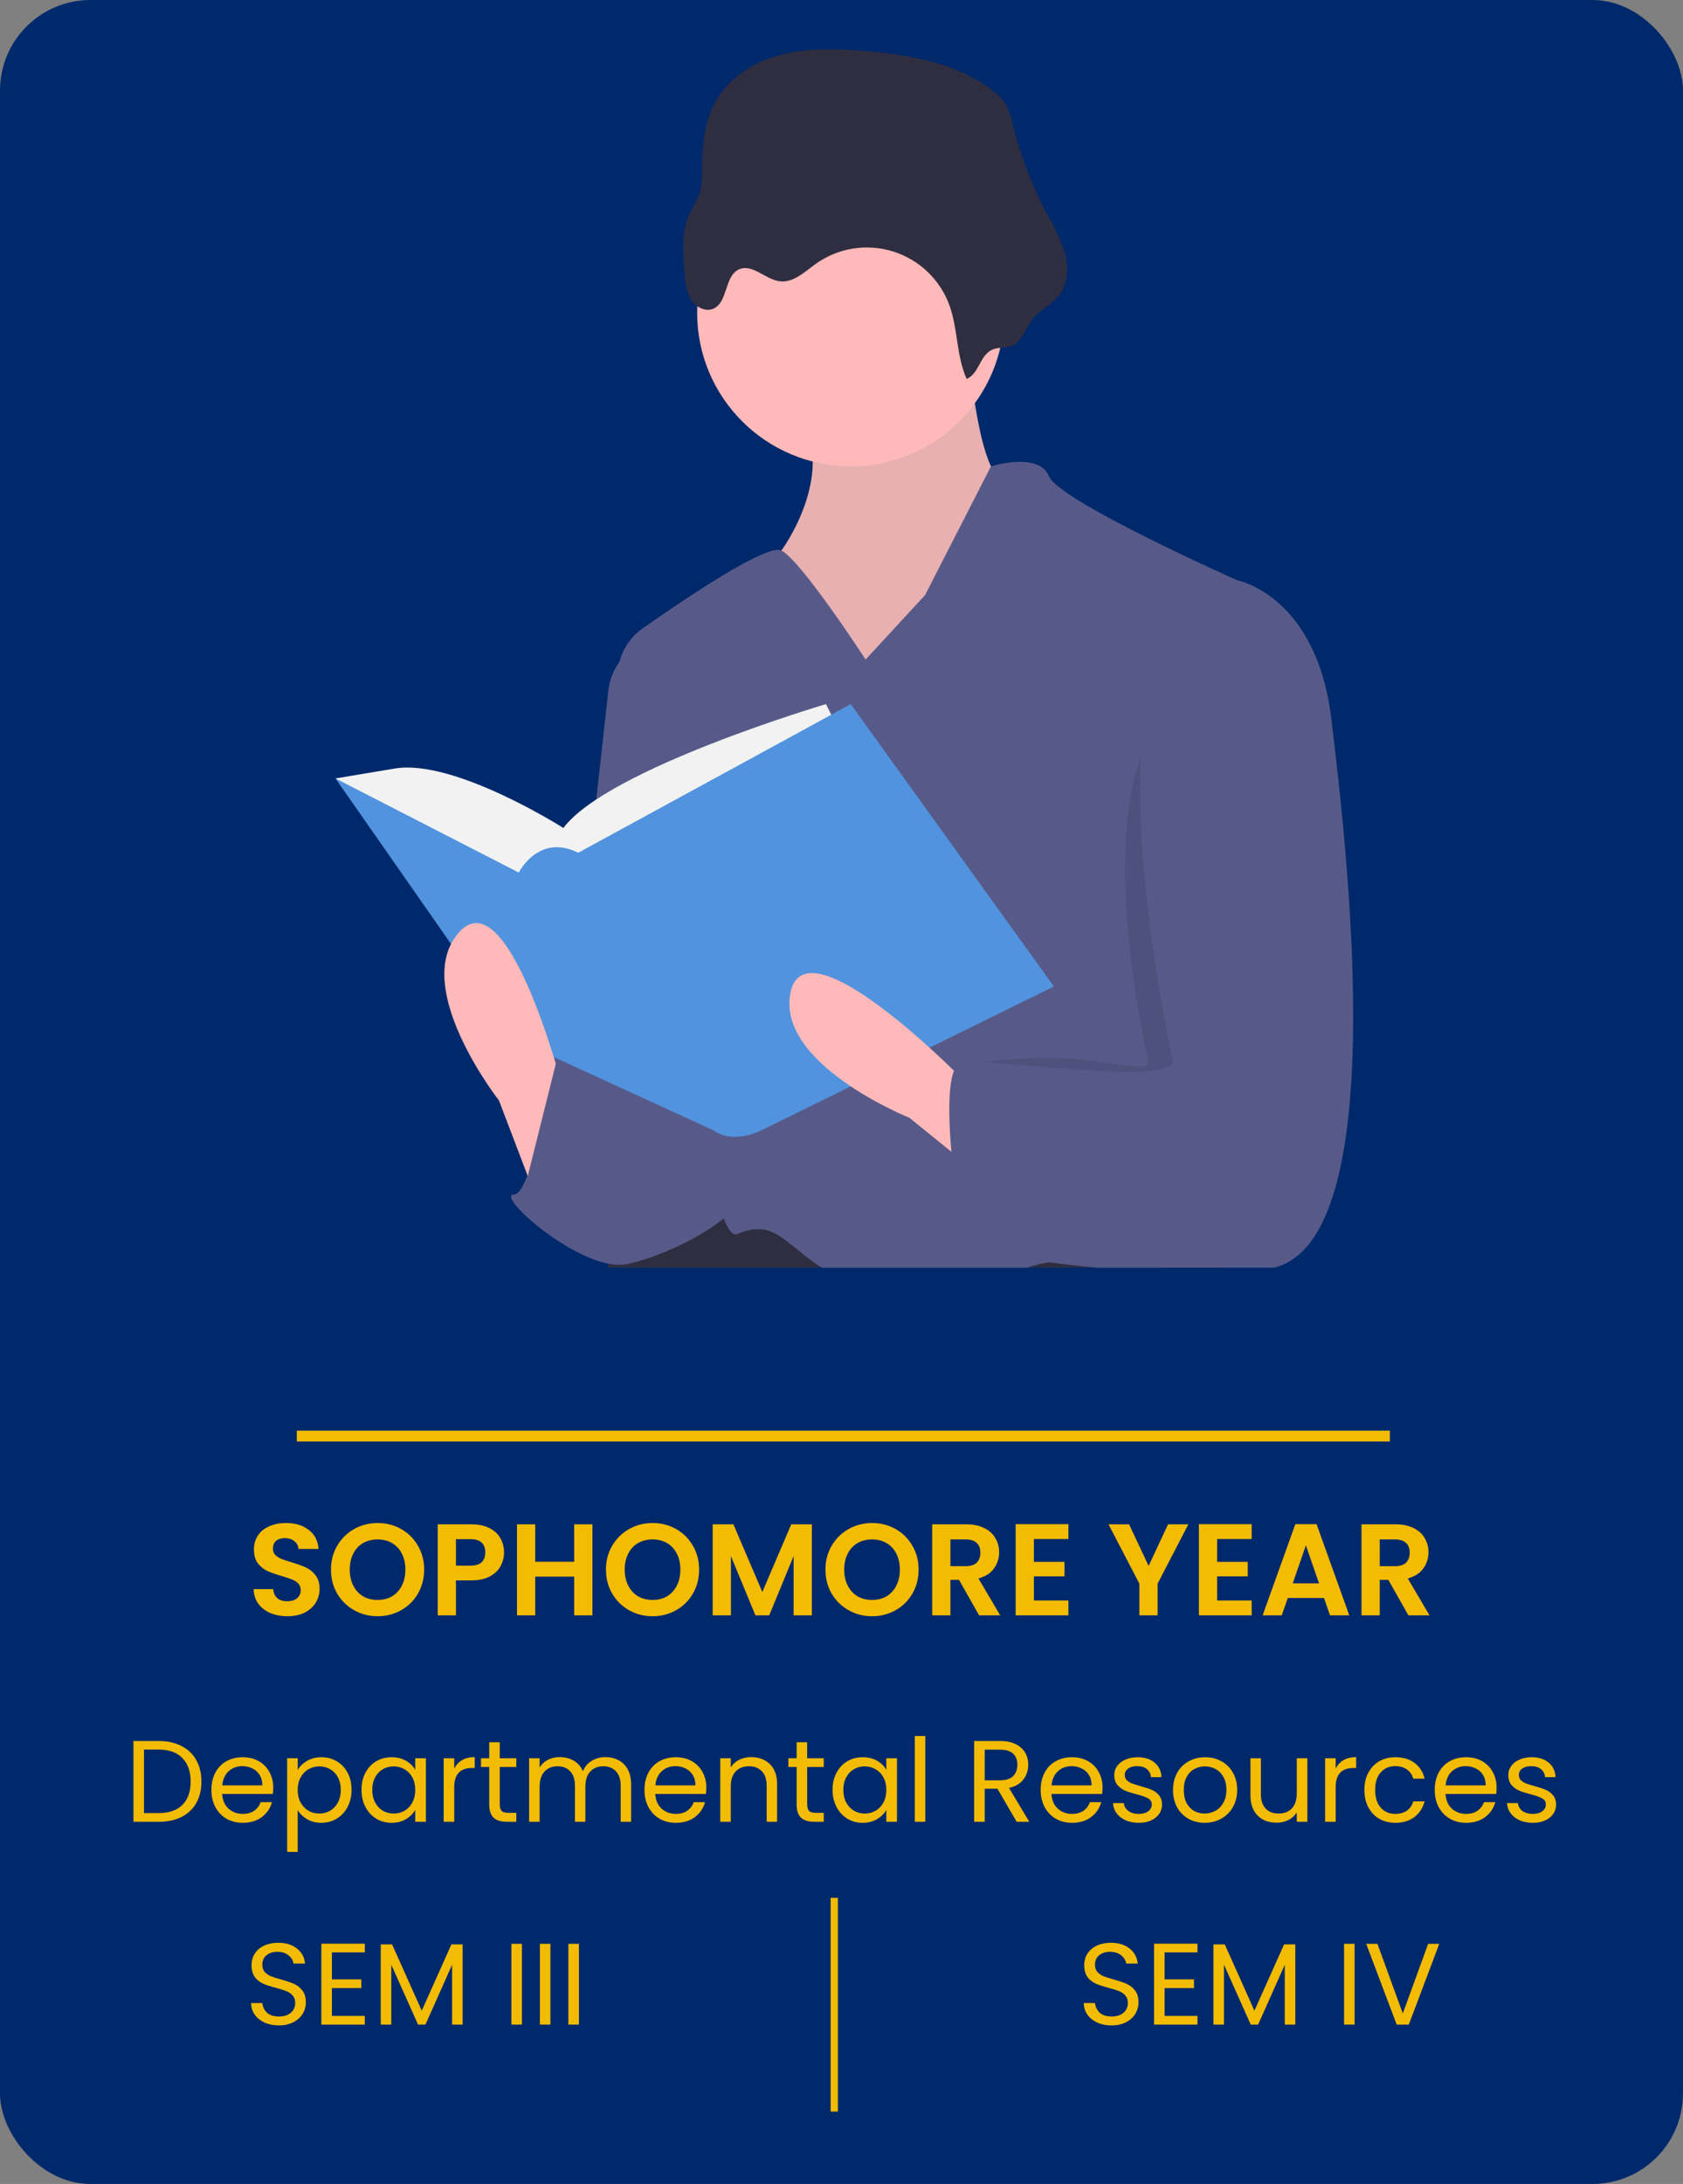 <svg width="465" height="603" viewBox="0 0 465 603" fill="none" xmlns="http://www.w3.org/2000/svg">
<rect x="0" y="0" width="465" height="603" fill="#808080" stroke="none"/>
<g clip-path="url(#clip0)">
<rect width="465" height="603" rx="25" fill="#00296B"/>
<g clip-path="url(#clip1)">
<path d="M267.908 100.02C267.908 100.02 270.645 131.483 277.49 132.851C284.335 134.219 262.432 188.937 262.432 188.937H229.578L203.568 182.097L215.888 152.002C215.888 152.002 232.315 130.115 219.995 112.332C207.675 94.548 267.908 100.02 267.908 100.02Z" fill="#E6A7A7"/>
<path opacity="0.1" d="M267.908 100.02C267.908 100.02 270.645 131.483 277.49 132.851C284.335 134.219 262.432 188.937 262.432 188.937H229.578L203.568 182.097L215.888 152.002C215.888 152.002 232.315 130.115 219.995 112.332C207.675 94.548 267.908 100.02 267.908 100.02Z" fill="white"/>
<path d="M332.668 338.573C332.668 338.573 368.26 406.97 339.513 420.65C310.765 434.329 303.921 432.961 303.921 437.065C303.921 441.169 309.396 439.801 306.659 446.641C303.921 453.481 312.134 480.84 303.921 497.255C295.707 513.671 298.445 525.982 298.445 525.982C298.445 525.982 298.445 527.35 295.707 532.822C292.969 538.294 291.6 542.398 292.969 545.133C294.338 547.869 302.552 565.653 294.338 569.757C286.125 573.86 243.688 576.596 239.581 569.757C235.474 562.917 243.688 558.813 239.581 554.709C235.474 550.605 232.736 549.237 235.474 546.501C238.212 543.766 240.95 509.567 240.95 509.567C240.95 509.567 234.105 469.896 236.843 464.424C239.581 458.952 243.688 453.481 240.95 449.377C238.212 445.273 235.474 446.641 234.105 441.169C232.736 435.697 229.998 423.386 229.998 423.386L214.94 422.018L179.348 428.858C179.348 428.858 139.649 472.632 95.843 486.312C95.843 486.312 83.523 498.623 79.416 498.623C75.309 498.623 75.309 498.623 76.678 501.359C78.047 504.095 82.154 504.095 79.416 506.831C76.678 509.567 72.571 505.463 75.309 509.567C78.047 513.671 80.785 513.671 78.047 516.406C75.309 519.142 79.416 534.19 79.416 535.558C79.416 536.926 91.736 665.513 87.629 668.249C83.523 670.985 26.027 679.193 21.921 668.249C17.814 657.306 24.659 643.626 24.659 643.626C24.659 643.626 4.125 479.472 9.6 468.528C15.076 457.585 34.241 408.338 136.911 376.875C136.911 376.875 165.658 371.403 165.658 367.3C165.658 363.196 168.396 337.205 173.872 335.837C179.348 334.469 210.833 333.101 210.833 333.101L250.532 345.412L305.29 335.837L332.668 338.573Z" fill="#2F2E41"/>
<path d="M235.053 128.747C211.616 128.747 192.616 109.761 192.616 86.341C192.616 62.92 211.616 43.934 235.053 43.934C258.491 43.934 277.49 62.92 277.49 86.341C277.49 109.761 258.491 128.747 235.053 128.747Z" fill="#FFB9B9"/>
<path d="M239.16 182.097L255.587 164.314L273.796 128.747C273.796 128.747 287.073 124.643 289.81 131.483C292.548 138.323 341.83 160.21 341.83 160.21C341.83 160.21 329.509 275.118 334.985 286.062C340.461 297.006 350.043 340.78 341.83 344.884C333.616 348.988 295.286 344.884 282.966 350.356C270.645 355.827 235.053 355.827 225.471 348.988C215.888 342.148 213.15 336.676 203.568 340.78C195.41 344.274 176.339 224.831 170.848 189.237C170.385 186.247 170.77 183.188 171.957 180.406C173.144 177.623 175.088 175.228 177.567 173.492C189.85 164.882 211.972 150.046 215.888 152.003C221.364 154.738 239.16 182.097 239.16 182.097Z" fill="#575A89"/>
<path d="M180.296 176.626C177.081 177.429 174.19 179.196 172.009 181.689C169.829 184.182 168.464 187.282 168.098 190.573L157.024 290.166C157.024 290.166 184.403 348.988 198.092 309.317C211.781 269.646 180.296 176.626 180.296 176.626Z" fill="#575A89"/>
<path d="M183.034 299.741L152.918 291.534C152.918 291.534 147.442 329.836 141.966 329.836C136.49 329.836 161.131 351.724 173.452 348.988C185.772 346.252 203.568 336.676 204.937 329.836C206.306 322.997 192.617 294.27 192.617 294.27L183.034 299.741Z" fill="#575A89"/>
<path d="M267.088 104.634C264.203 98.276 264.704 90.86 262.318 84.298C261.041 80.784 258.968 77.613 256.261 75.033C253.554 72.452 250.287 70.532 246.715 69.422C243.142 68.312 239.362 68.042 235.668 68.634C231.974 69.226 228.467 70.663 225.421 72.833C222.352 75.02 219.276 78.092 215.53 77.674C211.496 77.225 207.898 72.728 204.189 74.376C200.079 76.203 201.189 83.564 197.024 85.265C194.832 86.16 192.242 84.782 190.978 82.781C189.872 80.678 189.269 78.348 189.217 75.974C188.643 70.139 188.124 63.964 190.656 58.676C191.721 56.883 192.649 55.013 193.432 53.081C193.875 51.277 194.053 49.418 193.96 47.562C193.983 40.705 194.484 33.552 197.938 27.626C201.77 21.05 208.854 16.845 216.245 15.01C223.636 13.175 231.378 13.457 238.967 14.098C251.51 15.16 264.592 17.434 274.475 25.227C275.818 26.207 276.974 27.421 277.888 28.81C278.755 30.46 279.368 32.232 279.706 34.065C281.843 42.76 285.046 51.158 289.244 59.067C291.263 62.42 292.914 65.982 294.166 69.69C295.214 73.458 295.143 77.752 292.95 80.99C291.163 83.627 288.308 85.032 286.065 87.188C283.842 89.324 282.802 93.432 280.339 95.049C278.189 96.461 275.614 95.465 273.422 96.961C270.607 98.882 270.404 103.095 267.088 104.634Z" fill="#2F2E41"/>
<path d="M232.316 202.617L228.209 194.409C228.209 194.409 167.976 212.192 155.655 228.608C155.655 228.608 125.539 209.456 109.112 212.192L92.684 214.928L143.335 260.071L207.675 254.599L232.316 202.617Z" fill="#F2F2F2"/>
<path d="M235.053 194.409L291.18 272.382L210.413 312.053C210.413 312.053 202.862 316.157 197.055 312.053L143.335 287.43L92.684 214.928L143.335 240.919C143.335 240.919 148.811 229.976 159.762 235.448L235.053 194.409Z" fill="#5193DE"/>
<path d="M148.811 332.572L137.859 303.845C137.859 303.845 113.218 272.382 126.908 257.335C140.597 242.287 155.655 301.109 155.655 301.109L148.811 332.572Z" fill="#FFB9B9"/>
<path d="M275.166 327.988L251.27 308.629C251.27 308.629 214.158 293.766 218.445 273.886C222.732 254.007 265.29 297.34 265.29 297.34L275.166 327.988Z" fill="#FFB9B9"/>
<path opacity="0.1" d="M334.301 189.621H335.67C335.67 189.621 356.888 164.314 360.995 198.513C365.102 232.712 378.791 346.252 343.199 350.356C307.607 354.46 282.281 333.256 282.281 333.256C282.281 333.256 256.272 293.586 265.854 293.586C270.491 293.586 283.101 291.505 294.602 292.218C306.871 292.978 317.896 296.432 317.189 292.902C315.82 286.062 295.971 199.197 334.301 189.621Z" fill="black"/>
<path d="M336.354 162.946L341.83 160.21C341.83 160.21 363.733 164.314 367.84 198.513C371.946 232.712 385.636 346.252 350.044 350.356C314.451 354.459 266.539 344.884 266.539 344.884C266.539 344.884 256.956 292.902 266.539 292.902C276.121 292.902 325.403 299.741 324.034 292.902C322.665 286.062 298.024 172.522 336.354 162.946Z" fill="#575A89"/>
<path d="M168.66 316.841L153.565 293.722L144.019 331.889L168.66 342.833V316.841Z" fill="#575A89"/>
</g>
<line x1="82" y1="396.5" x2="384.002" y2="396.5" stroke="#F3BB02" stroke-width="3"/>
<path d="M79.41 446.252C77.658 446.252 76.074 445.952 74.658 445.352C73.266 444.752 72.162 443.888 71.346 442.76C70.53 441.632 70.11 440.3 70.086 438.764H75.486C75.558 439.796 75.918 440.612 76.566 441.212C77.238 441.812 78.15 442.112 79.302 442.112C80.478 442.112 81.402 441.836 82.074 441.284C82.746 440.708 83.082 439.964 83.082 439.052C83.082 438.308 82.854 437.696 82.398 437.216C81.942 436.736 81.366 436.364 80.67 436.1C79.998 435.812 79.062 435.5 77.862 435.164C76.23 434.684 74.898 434.216 73.866 433.76C72.858 433.28 71.982 432.572 71.238 431.636C70.518 430.676 70.158 429.404 70.158 427.82C70.158 426.332 70.53 425.036 71.274 423.932C72.018 422.828 73.062 421.988 74.406 421.412C75.75 420.812 77.286 420.512 79.014 420.512C81.606 420.512 83.706 421.148 85.314 422.42C86.946 423.668 87.846 425.42 88.014 427.676H82.47C82.422 426.812 82.05 426.104 81.354 425.552C80.682 424.976 79.782 424.688 78.654 424.688C77.67 424.688 76.878 424.94 76.278 425.444C75.702 425.948 75.414 426.68 75.414 427.64C75.414 428.312 75.63 428.876 76.062 429.332C76.518 429.764 77.07 430.124 77.718 430.412C78.39 430.676 79.326 430.988 80.526 431.348C82.158 431.828 83.49 432.308 84.522 432.788C85.554 433.268 86.442 433.988 87.186 434.948C87.93 435.908 88.302 437.168 88.302 438.728C88.302 440.072 87.954 441.32 87.258 442.472C86.562 443.624 85.542 444.548 84.198 445.244C82.854 445.916 81.258 446.252 79.41 446.252ZM104.336 446.252C101.984 446.252 99.823 445.7 97.856 444.596C95.888 443.492 94.328 441.968 93.175 440.024C92.023 438.056 91.448 435.836 91.448 433.364C91.448 430.916 92.023 428.72 93.175 426.776C94.328 424.808 95.888 423.272 97.856 422.168C99.823 421.064 101.984 420.512 104.336 420.512C106.712 420.512 108.872 421.064 110.816 422.168C112.784 423.272 114.332 424.808 115.46 426.776C116.612 428.72 117.188 430.916 117.188 433.364C117.188 435.836 116.612 438.056 115.46 440.024C114.332 441.968 112.784 443.492 110.816 444.596C108.848 445.7 106.688 446.252 104.336 446.252ZM104.336 441.752C105.848 441.752 107.18 441.416 108.332 440.744C109.484 440.048 110.384 439.064 111.032 437.792C111.68 436.52 112.004 435.044 112.004 433.364C112.004 431.684 111.68 430.22 111.032 428.972C110.384 427.7 109.484 426.728 108.332 426.056C107.18 425.384 105.848 425.048 104.336 425.048C102.824 425.048 101.48 425.384 100.304 426.056C99.151 426.728 98.251 427.7 97.603 428.972C96.956 430.22 96.632 431.684 96.632 433.364C96.632 435.044 96.956 436.52 97.603 437.792C98.251 439.064 99.151 440.048 100.304 440.744C101.48 441.416 102.824 441.752 104.336 441.752ZM139.261 428.648C139.261 429.992 138.937 431.252 138.289 432.428C137.665 433.604 136.669 434.552 135.301 435.272C133.957 435.992 132.253 436.352 130.189 436.352H125.977V446H120.937V420.872H130.189C132.133 420.872 133.789 421.208 135.157 421.88C136.525 422.552 137.545 423.476 138.217 424.652C138.913 425.828 139.261 427.16 139.261 428.648ZM129.973 432.284C131.365 432.284 132.397 431.972 133.069 431.348C133.741 430.7 134.077 429.8 134.077 428.648C134.077 426.2 132.709 424.976 129.973 424.976H125.977V432.284H129.973ZM163.683 420.872V446H158.643V435.308H147.879V446H142.839V420.872H147.879V431.204H158.643V420.872H163.683ZM180.308 446.252C177.956 446.252 175.796 445.7 173.828 444.596C171.86 443.492 170.3 441.968 169.148 440.024C167.996 438.056 167.42 435.836 167.42 433.364C167.42 430.916 167.996 428.72 169.148 426.776C170.3 424.808 171.86 423.272 173.828 422.168C175.796 421.064 177.956 420.512 180.308 420.512C182.684 420.512 184.844 421.064 186.788 422.168C188.756 423.272 190.304 424.808 191.432 426.776C192.584 428.72 193.16 430.916 193.16 433.364C193.16 435.836 192.584 438.056 191.432 440.024C190.304 441.968 188.756 443.492 186.788 444.596C184.82 445.7 182.66 446.252 180.308 446.252ZM180.308 441.752C181.82 441.752 183.152 441.416 184.304 440.744C185.456 440.048 186.356 439.064 187.004 437.792C187.652 436.52 187.976 435.044 187.976 433.364C187.976 431.684 187.652 430.22 187.004 428.972C186.356 427.7 185.456 426.728 184.304 426.056C183.152 425.384 181.82 425.048 180.308 425.048C178.796 425.048 177.452 425.384 176.276 426.056C175.124 426.728 174.224 427.7 173.576 428.972C172.928 430.22 172.604 431.684 172.604 433.364C172.604 435.044 172.928 436.52 173.576 437.792C174.224 439.064 175.124 440.048 176.276 440.744C177.452 441.416 178.796 441.752 180.308 441.752ZM224.306 420.872V446H219.266V429.656L212.534 446H208.718L201.95 429.656V446H196.91V420.872H202.634L210.626 439.556L218.618 420.872H224.306ZM240.953 446.252C238.601 446.252 236.441 445.7 234.473 444.596C232.505 443.492 230.945 441.968 229.793 440.024C228.641 438.056 228.065 435.836 228.065 433.364C228.065 430.916 228.641 428.72 229.793 426.776C230.945 424.808 232.505 423.272 234.473 422.168C236.441 421.064 238.601 420.512 240.953 420.512C243.329 420.512 245.489 421.064 247.433 422.168C249.401 423.272 250.949 424.808 252.077 426.776C253.229 428.72 253.805 430.916 253.805 433.364C253.805 435.836 253.229 438.056 252.077 440.024C250.949 441.968 249.401 443.492 247.433 444.596C245.465 445.7 243.305 446.252 240.953 446.252ZM240.953 441.752C242.465 441.752 243.797 441.416 244.949 440.744C246.101 440.048 247.001 439.064 247.649 437.792C248.297 436.52 248.621 435.044 248.621 433.364C248.621 431.684 248.297 430.22 247.649 428.972C247.001 427.7 246.101 426.728 244.949 426.056C243.797 425.384 242.465 425.048 240.953 425.048C239.441 425.048 238.097 425.384 236.921 426.056C235.769 426.728 234.869 427.7 234.221 428.972C233.573 430.22 233.249 431.684 233.249 433.364C233.249 435.044 233.573 436.52 234.221 437.792C234.869 439.064 235.769 440.048 236.921 440.744C238.097 441.416 239.441 441.752 240.953 441.752ZM270.514 446L264.97 436.208H262.594V446H257.554V420.872H266.986C268.93 420.872 270.586 421.22 271.954 421.916C273.322 422.588 274.342 423.512 275.014 424.688C275.71 425.84 276.058 427.136 276.058 428.576C276.058 430.232 275.578 431.732 274.618 433.076C273.658 434.396 272.23 435.308 270.334 435.812L276.346 446H270.514ZM262.594 432.428H266.806C268.174 432.428 269.194 432.104 269.866 431.456C270.538 430.784 270.874 429.86 270.874 428.684C270.874 427.532 270.538 426.644 269.866 426.02C269.194 425.372 268.174 425.048 266.806 425.048H262.594V432.428ZM285.657 424.94V431.24H294.117V435.236H285.657V441.896H295.197V446H280.617V420.836H295.197V424.94H285.657ZM328.335 420.872L319.839 437.252V446H314.799V437.252L306.267 420.872H311.955L317.355 432.356L322.719 420.872H328.335ZM336.282 424.94V431.24H344.742V435.236H336.282V441.896H345.822V446H331.242V420.836H345.822V424.94H336.282ZM365.81 441.212H355.802L354.146 446H348.854L357.89 420.836H363.758L372.794 446H367.466L365.81 441.212ZM364.442 437.18L360.806 426.668L357.17 437.18H364.442ZM389.132 446L383.588 436.208H381.212V446H376.172V420.872H385.604C387.548 420.872 389.204 421.22 390.572 421.916C391.94 422.588 392.96 423.512 393.632 424.688C394.328 425.84 394.676 427.136 394.676 428.576C394.676 430.232 394.196 431.732 393.236 433.076C392.276 434.396 390.848 435.308 388.952 435.812L394.964 446H389.132ZM381.212 432.428H385.424C386.792 432.428 387.812 432.104 388.484 431.456C389.156 430.784 389.492 429.86 389.492 428.684C389.492 427.532 389.156 426.644 388.484 426.02C387.812 425.372 386.792 425.048 385.424 425.048H381.212V432.428Z" fill="#F3BB02"/>
<path d="M43.814 480.696C46.246 480.696 48.348 481.155 50.118 482.072C51.91 482.968 53.276 484.259 54.214 485.944C55.174 487.629 55.654 489.613 55.654 491.896C55.654 494.179 55.174 496.163 54.214 497.848C53.276 499.512 51.91 500.792 50.118 501.688C48.348 502.563 46.246 503 43.814 503H36.87V480.696H43.814ZM43.814 500.6C46.694 500.6 48.892 499.843 50.406 498.328C51.921 496.792 52.678 494.648 52.678 491.896C52.678 489.123 51.91 486.957 50.374 485.4C48.86 483.843 46.673 483.064 43.814 483.064H39.782V500.6H43.814ZM75.495 493.56C75.495 494.115 75.463 494.701 75.399 495.32H61.383C61.49 497.048 62.077 498.403 63.143 499.384C64.231 500.344 65.543 500.824 67.079 500.824C68.338 500.824 69.383 500.536 70.215 499.96C71.069 499.363 71.666 498.573 72.007 497.592H75.143C74.674 499.277 73.735 500.653 72.327 501.72C70.919 502.765 69.17 503.288 67.079 503.288C65.415 503.288 63.922 502.915 62.599 502.168C61.298 501.421 60.274 500.365 59.527 499C58.781 497.613 58.407 496.013 58.407 494.2C58.407 492.387 58.77 490.797 59.495 489.432C60.221 488.067 61.234 487.021 62.535 486.296C63.858 485.549 65.373 485.176 67.079 485.176C68.743 485.176 70.215 485.539 71.495 486.264C72.775 486.989 73.757 487.992 74.439 489.272C75.143 490.531 75.495 491.96 75.495 493.56ZM72.487 492.952C72.487 491.843 72.242 490.893 71.751 490.104C71.261 489.293 70.589 488.685 69.735 488.28C68.903 487.853 67.975 487.64 66.951 487.64C65.479 487.64 64.221 488.109 63.175 489.048C62.151 489.987 61.565 491.288 61.415 492.952H72.487ZM82.251 488.696C82.827 487.693 83.68 486.861 84.811 486.2C85.963 485.517 87.296 485.176 88.811 485.176C90.368 485.176 91.776 485.549 93.035 486.296C94.315 487.043 95.318 488.099 96.043 489.464C96.768 490.808 97.131 492.376 97.131 494.168C97.131 495.939 96.768 497.517 96.043 498.904C95.318 500.291 94.315 501.368 93.035 502.136C91.776 502.904 90.368 503.288 88.811 503.288C87.318 503.288 85.995 502.957 84.843 502.296C83.712 501.613 82.848 500.771 82.251 499.768V511.32H79.339V485.464H82.251V488.696ZM94.155 494.168C94.155 492.845 93.888 491.693 93.355 490.712C92.822 489.731 92.096 488.984 91.179 488.472C90.283 487.96 89.291 487.704 88.203 487.704C87.136 487.704 86.144 487.971 85.227 488.504C84.331 489.016 83.606 489.773 83.051 490.776C82.518 491.757 82.251 492.899 82.251 494.2C82.251 495.523 82.518 496.685 83.051 497.688C83.606 498.669 84.331 499.427 85.227 499.96C86.144 500.472 87.136 500.728 88.203 500.728C89.291 500.728 90.283 500.472 91.179 499.96C92.096 499.427 92.822 498.669 93.355 497.688C93.888 496.685 94.155 495.512 94.155 494.168ZM99.876 494.168C99.876 492.376 100.239 490.808 100.964 489.464C101.689 488.099 102.681 487.043 103.94 486.296C105.22 485.549 106.639 485.176 108.196 485.176C109.732 485.176 111.065 485.507 112.196 486.168C113.327 486.829 114.169 487.661 114.724 488.664V485.464H117.668V503H114.724V499.736C114.148 500.76 113.284 501.613 112.132 502.296C111.001 502.957 109.679 503.288 108.164 503.288C106.607 503.288 105.199 502.904 103.94 502.136C102.681 501.368 101.689 500.291 100.964 498.904C100.239 497.517 99.876 495.939 99.876 494.168ZM114.724 494.2C114.724 492.877 114.457 491.725 113.924 490.744C113.391 489.763 112.665 489.016 111.748 488.504C110.852 487.971 109.86 487.704 108.772 487.704C107.684 487.704 106.692 487.96 105.796 488.472C104.9 488.984 104.185 489.731 103.652 490.712C103.119 491.693 102.852 492.845 102.852 494.168C102.852 495.512 103.119 496.685 103.652 497.688C104.185 498.669 104.9 499.427 105.796 499.96C106.692 500.472 107.684 500.728 108.772 500.728C109.86 500.728 110.852 500.472 111.748 499.96C112.665 499.427 113.391 498.669 113.924 497.688C114.457 496.685 114.724 495.523 114.724 494.2ZM125.501 488.312C126.013 487.309 126.738 486.531 127.677 485.976C128.637 485.421 129.8 485.144 131.165 485.144V488.152H130.397C127.133 488.152 125.501 489.923 125.501 493.464V503H122.589V485.464H125.501V488.312ZM138.079 487.864V498.2C138.079 499.053 138.26 499.661 138.623 500.024C138.985 500.365 139.615 500.536 140.51 500.536H142.655V503H140.031C138.409 503 137.193 502.627 136.383 501.88C135.572 501.133 135.167 499.907 135.167 498.2V487.864H132.895V485.464H135.167V481.048H138.079V485.464H142.655V487.864H138.079ZM167.271 485.144C168.636 485.144 169.852 485.432 170.919 486.008C171.985 486.563 172.828 487.405 173.447 488.536C174.065 489.667 174.375 491.043 174.375 492.664V503H171.495V493.08C171.495 491.331 171.057 489.997 170.183 489.08C169.329 488.141 168.167 487.672 166.695 487.672C165.18 487.672 163.975 488.163 163.079 489.144C162.183 490.104 161.735 491.501 161.735 493.336V503H158.855V493.08C158.855 491.331 158.417 489.997 157.543 489.08C156.689 488.141 155.527 487.672 154.055 487.672C152.54 487.672 151.335 488.163 150.439 489.144C149.543 490.104 149.095 491.501 149.095 493.336V503H146.183V485.464H149.095V487.992C149.671 487.075 150.439 486.371 151.399 485.88C152.38 485.389 153.457 485.144 154.631 485.144C156.103 485.144 157.404 485.475 158.535 486.136C159.665 486.797 160.508 487.768 161.063 489.048C161.553 487.811 162.364 486.851 163.495 486.168C164.625 485.485 165.884 485.144 167.271 485.144ZM195.152 493.56C195.152 494.115 195.12 494.701 195.056 495.32H181.04C181.146 497.048 181.733 498.403 182.8 499.384C183.888 500.344 185.2 500.824 186.736 500.824C187.994 500.824 189.04 500.536 189.872 499.96C190.725 499.363 191.322 498.573 191.664 497.592H194.8C194.33 499.277 193.392 500.653 191.984 501.72C190.576 502.765 188.826 503.288 186.736 503.288C185.072 503.288 183.578 502.915 182.256 502.168C180.954 501.421 179.93 500.365 179.184 499C178.437 497.613 178.064 496.013 178.064 494.2C178.064 492.387 178.426 490.797 179.152 489.432C179.877 488.067 180.89 487.021 182.192 486.296C183.514 485.549 185.029 485.176 186.736 485.176C188.4 485.176 189.872 485.539 191.152 486.264C192.432 486.989 193.413 487.992 194.096 489.272C194.8 490.531 195.152 491.96 195.152 493.56ZM192.144 492.952C192.144 491.843 191.898 490.893 191.408 490.104C190.917 489.293 190.245 488.685 189.392 488.28C188.56 487.853 187.632 487.64 186.608 487.64C185.136 487.64 183.877 488.109 182.832 489.048C181.808 489.987 181.221 491.288 181.072 492.952H192.144ZM207.539 485.144C209.673 485.144 211.401 485.795 212.723 487.096C214.046 488.376 214.707 490.232 214.707 492.664V503H211.827V493.08C211.827 491.331 211.39 489.997 210.515 489.08C209.641 488.141 208.446 487.672 206.931 487.672C205.395 487.672 204.169 488.152 203.251 489.112C202.355 490.072 201.907 491.469 201.907 493.304V503H198.995V485.464H201.907V487.96C202.483 487.064 203.262 486.371 204.243 485.88C205.246 485.389 206.345 485.144 207.539 485.144ZM223.016 487.864V498.2C223.016 499.053 223.197 499.661 223.56 500.024C223.923 500.365 224.552 500.536 225.448 500.536H227.592V503H224.968C223.347 503 222.131 502.627 221.32 501.88C220.509 501.133 220.104 499.907 220.104 498.2V487.864H217.832V485.464H220.104V481.048H223.016V485.464H227.592V487.864H223.016ZM230.032 494.168C230.032 492.376 230.395 490.808 231.12 489.464C231.846 488.099 232.838 487.043 234.096 486.296C235.376 485.549 236.795 485.176 238.352 485.176C239.888 485.176 241.222 485.507 242.352 486.168C243.483 486.829 244.326 487.661 244.88 488.664V485.464H247.824V503H244.88V499.736C244.304 500.76 243.44 501.613 242.288 502.296C241.158 502.957 239.835 503.288 238.32 503.288C236.763 503.288 235.355 502.904 234.096 502.136C232.838 501.368 231.846 500.291 231.12 498.904C230.395 497.517 230.032 495.939 230.032 494.168ZM244.88 494.2C244.88 492.877 244.614 491.725 244.08 490.744C243.547 489.763 242.822 489.016 241.904 488.504C241.008 487.971 240.016 487.704 238.928 487.704C237.84 487.704 236.848 487.96 235.952 488.472C235.056 488.984 234.342 489.731 233.808 490.712C233.275 491.693 233.008 492.845 233.008 494.168C233.008 495.512 233.275 496.685 233.808 497.688C234.342 498.669 235.056 499.427 235.952 499.96C236.848 500.472 237.84 500.728 238.928 500.728C240.016 500.728 241.008 500.472 241.904 499.96C242.822 499.427 243.547 498.669 244.08 497.688C244.614 496.685 244.88 495.523 244.88 494.2ZM255.657 479.32V503H252.745V479.32H255.657ZM280.896 503L275.584 493.88H272.064V503H269.152V480.696H276.352C278.037 480.696 279.456 480.984 280.608 481.56C281.781 482.136 282.656 482.915 283.232 483.896C283.808 484.877 284.096 485.997 284.096 487.256C284.096 488.792 283.648 490.147 282.752 491.32C281.877 492.493 280.554 493.272 278.784 493.656L284.384 503H280.896ZM272.064 491.544H276.352C277.93 491.544 279.114 491.16 279.904 490.392C280.693 489.603 281.088 488.557 281.088 487.256C281.088 485.933 280.693 484.909 279.904 484.184C279.136 483.459 277.952 483.096 276.352 483.096H272.064V491.544ZM304.62 493.56C304.62 494.115 304.588 494.701 304.524 495.32H290.508C290.615 497.048 291.202 498.403 292.268 499.384C293.356 500.344 294.668 500.824 296.204 500.824C297.463 500.824 298.508 500.536 299.34 499.96C300.194 499.363 300.791 498.573 301.132 497.592H304.268C303.799 499.277 302.86 500.653 301.452 501.72C300.044 502.765 298.295 503.288 296.204 503.288C294.54 503.288 293.047 502.915 291.724 502.168C290.423 501.421 289.399 500.365 288.652 499C287.906 497.613 287.532 496.013 287.532 494.2C287.532 492.387 287.895 490.797 288.62 489.432C289.346 488.067 290.359 487.021 291.66 486.296C292.983 485.549 294.498 485.176 296.204 485.176C297.868 485.176 299.34 485.539 300.62 486.264C301.9 486.989 302.882 487.992 303.564 489.272C304.268 490.531 304.62 491.96 304.62 493.56ZM301.612 492.952C301.612 491.843 301.367 490.893 300.876 490.104C300.386 489.293 299.714 488.685 298.86 488.28C298.028 487.853 297.1 487.64 296.076 487.64C294.604 487.64 293.346 488.109 292.3 489.048C291.276 489.987 290.69 491.288 290.54 492.952H301.612ZM314.672 503.288C313.328 503.288 312.123 503.064 311.056 502.616C309.989 502.147 309.147 501.507 308.528 500.696C307.909 499.864 307.568 498.915 307.504 497.848H310.512C310.597 498.723 311.003 499.437 311.728 499.992C312.475 500.547 313.445 500.824 314.64 500.824C315.749 500.824 316.624 500.579 317.264 500.088C317.904 499.597 318.224 498.979 318.224 498.232C318.224 497.464 317.883 496.899 317.2 496.536C316.517 496.152 315.461 495.779 314.032 495.416C312.731 495.075 311.664 494.733 310.832 494.392C310.021 494.029 309.317 493.507 308.72 492.824C308.144 492.12 307.856 491.203 307.856 490.072C307.856 489.176 308.123 488.355 308.656 487.608C309.189 486.861 309.947 486.275 310.928 485.848C311.909 485.4 313.029 485.176 314.288 485.176C316.229 485.176 317.797 485.667 318.992 486.648C320.187 487.629 320.827 488.973 320.912 490.68H318C317.936 489.763 317.563 489.027 316.88 488.472C316.219 487.917 315.323 487.64 314.192 487.64C313.147 487.64 312.315 487.864 311.696 488.312C311.077 488.76 310.768 489.347 310.768 490.072C310.768 490.648 310.949 491.128 311.312 491.512C311.696 491.875 312.165 492.173 312.72 492.408C313.296 492.621 314.085 492.867 315.088 493.144C316.347 493.485 317.371 493.827 318.16 494.168C318.949 494.488 319.621 494.979 320.176 495.64C320.752 496.301 321.051 497.165 321.072 498.232C321.072 499.192 320.805 500.056 320.272 500.824C319.739 501.592 318.981 502.2 318 502.648C317.04 503.075 315.931 503.288 314.672 503.288ZM332.831 503.288C331.188 503.288 329.695 502.915 328.351 502.168C327.028 501.421 325.983 500.365 325.215 499C324.468 497.613 324.095 496.013 324.095 494.2C324.095 492.408 324.479 490.829 325.247 489.464C326.036 488.077 327.103 487.021 328.447 486.296C329.791 485.549 331.295 485.176 332.959 485.176C334.623 485.176 336.127 485.549 337.471 486.296C338.815 487.021 339.871 488.067 340.639 489.432C341.428 490.797 341.823 492.387 341.823 494.2C341.823 496.013 341.417 497.613 340.607 499C339.817 500.365 338.74 501.421 337.375 502.168C336.009 502.915 334.495 503.288 332.831 503.288ZM332.831 500.728C333.876 500.728 334.857 500.483 335.775 499.992C336.692 499.501 337.428 498.765 337.983 497.784C338.559 496.803 338.847 495.608 338.847 494.2C338.847 492.792 338.569 491.597 338.015 490.616C337.46 489.635 336.735 488.909 335.839 488.44C334.943 487.949 333.972 487.704 332.927 487.704C331.86 487.704 330.879 487.949 329.983 488.44C329.108 488.909 328.404 489.635 327.871 490.616C327.337 491.597 327.071 492.792 327.071 494.2C327.071 495.629 327.327 496.835 327.839 497.816C328.372 498.797 329.076 499.533 329.951 500.024C330.825 500.493 331.785 500.728 332.831 500.728ZM361.204 485.464V503H358.292V500.408C357.737 501.304 356.958 502.008 355.956 502.52C354.974 503.011 353.886 503.256 352.692 503.256C351.326 503.256 350.1 502.979 349.012 502.424C347.924 501.848 347.06 500.995 346.42 499.864C345.801 498.733 345.492 497.357 345.492 495.736V485.464H348.372V495.352C348.372 497.08 348.809 498.413 349.684 499.352C350.558 500.269 351.753 500.728 353.268 500.728C354.825 500.728 356.052 500.248 356.948 499.288C357.844 498.328 358.292 496.931 358.292 495.096V485.464H361.204ZM369.032 488.312C369.544 487.309 370.27 486.531 371.208 485.976C372.168 485.421 373.331 485.144 374.696 485.144V488.152H373.928C370.664 488.152 369.032 489.923 369.032 493.464V503H366.12V485.464H369.032V488.312ZM376.97 494.2C376.97 492.387 377.332 490.808 378.058 489.464C378.783 488.099 379.786 487.043 381.066 486.296C382.367 485.549 383.85 485.176 385.514 485.176C387.668 485.176 389.439 485.699 390.826 486.744C392.234 487.789 393.162 489.24 393.61 491.096H390.474C390.175 490.029 389.588 489.187 388.714 488.568C387.86 487.949 386.794 487.64 385.514 487.64C383.85 487.64 382.506 488.216 381.482 489.368C380.458 490.499 379.946 492.109 379.946 494.2C379.946 496.312 380.458 497.944 381.482 499.096C382.506 500.248 383.85 500.824 385.514 500.824C386.794 500.824 387.86 500.525 388.714 499.928C389.567 499.331 390.154 498.477 390.474 497.368H393.61C393.14 499.16 392.202 500.6 390.794 501.688C389.386 502.755 387.626 503.288 385.514 503.288C383.85 503.288 382.367 502.915 381.066 502.168C379.786 501.421 378.783 500.365 378.058 499C377.332 497.635 376.97 496.035 376.97 494.2ZM413.495 493.56C413.495 494.115 413.463 494.701 413.399 495.32H399.383C399.49 497.048 400.077 498.403 401.143 499.384C402.231 500.344 403.543 500.824 405.079 500.824C406.338 500.824 407.383 500.536 408.215 499.96C409.069 499.363 409.666 498.573 410.007 497.592H413.143C412.674 499.277 411.735 500.653 410.327 501.72C408.919 502.765 407.17 503.288 405.079 503.288C403.415 503.288 401.922 502.915 400.599 502.168C399.298 501.421 398.274 500.365 397.527 499C396.781 497.613 396.407 496.013 396.407 494.2C396.407 492.387 396.77 490.797 397.495 489.432C398.221 488.067 399.234 487.021 400.535 486.296C401.858 485.549 403.373 485.176 405.079 485.176C406.743 485.176 408.215 485.539 409.495 486.264C410.775 486.989 411.757 487.992 412.439 489.272C413.143 490.531 413.495 491.96 413.495 493.56ZM410.487 492.952C410.487 491.843 410.242 490.893 409.751 490.104C409.261 489.293 408.589 488.685 407.735 488.28C406.903 487.853 405.975 487.64 404.951 487.64C403.479 487.64 402.221 488.109 401.175 489.048C400.151 489.987 399.565 491.288 399.415 492.952H410.487ZM423.547 503.288C422.203 503.288 420.998 503.064 419.931 502.616C418.864 502.147 418.022 501.507 417.403 500.696C416.784 499.864 416.443 498.915 416.379 497.848H419.387C419.472 498.723 419.878 499.437 420.603 499.992C421.35 500.547 422.32 500.824 423.515 500.824C424.624 500.824 425.499 500.579 426.139 500.088C426.779 499.597 427.099 498.979 427.099 498.232C427.099 497.464 426.758 496.899 426.075 496.536C425.392 496.152 424.336 495.779 422.907 495.416C421.606 495.075 420.539 494.733 419.707 494.392C418.896 494.029 418.192 493.507 417.595 492.824C417.019 492.12 416.731 491.203 416.731 490.072C416.731 489.176 416.998 488.355 417.531 487.608C418.064 486.861 418.822 486.275 419.803 485.848C420.784 485.4 421.904 485.176 423.163 485.176C425.104 485.176 426.672 485.667 427.867 486.648C429.062 487.629 429.702 488.973 429.787 490.68H426.875C426.811 489.763 426.438 489.027 425.755 488.472C425.094 487.917 424.198 487.64 423.067 487.64C422.022 487.64 421.19 487.864 420.571 488.312C419.952 488.76 419.643 489.347 419.643 490.072C419.643 490.648 419.824 491.128 420.187 491.512C420.571 491.875 421.04 492.173 421.595 492.408C422.171 492.621 422.96 492.867 423.963 493.144C425.222 493.485 426.246 493.827 427.035 494.168C427.824 494.488 428.496 494.979 429.051 495.64C429.627 496.301 429.926 497.165 429.947 498.232C429.947 499.192 429.68 500.056 429.147 500.824C428.614 501.592 427.856 502.2 426.875 502.648C425.915 503.075 424.806 503.288 423.547 503.288Z" fill="#F3BB02"/>
<line x1="230.5" y1="583.009" x2="230.5" y2="524" stroke="#F3BB02" stroke-width="2"/>
<path d="M77.083 559.224C75.611 559.224 74.288 558.968 73.115 558.456C71.963 557.923 71.056 557.197 70.395 556.28C69.734 555.341 69.392 554.264 69.371 553.048H72.475C72.582 554.093 73.008 554.979 73.755 555.704C74.523 556.408 75.632 556.76 77.083 556.76C78.469 556.76 79.558 556.419 80.347 555.736C81.157 555.032 81.563 554.136 81.563 553.048C81.563 552.195 81.328 551.501 80.859 550.968C80.389 550.435 79.803 550.029 79.099 549.752C78.395 549.475 77.445 549.176 76.251 548.856C74.779 548.472 73.595 548.088 72.699 547.704C71.824 547.32 71.067 546.723 70.427 545.912C69.808 545.08 69.499 543.971 69.499 542.584C69.499 541.368 69.808 540.291 70.427 539.352C71.046 538.413 71.909 537.688 73.019 537.176C74.15 536.664 75.44 536.408 76.891 536.408C78.981 536.408 80.688 536.931 82.011 537.976C83.355 539.021 84.112 540.408 84.283 542.136H81.083C80.976 541.283 80.528 540.536 79.739 539.896C78.95 539.235 77.904 538.904 76.603 538.904C75.387 538.904 74.395 539.224 73.627 539.864C72.859 540.483 72.475 541.357 72.475 542.488C72.475 543.299 72.699 543.96 73.147 544.472C73.616 544.984 74.181 545.379 74.843 545.656C75.525 545.912 76.475 546.211 77.691 546.552C79.163 546.957 80.347 547.363 81.243 547.768C82.139 548.152 82.907 548.76 83.547 549.592C84.187 550.403 84.507 551.512 84.507 552.92C84.507 554.008 84.219 555.032 83.643 555.992C83.067 556.952 82.213 557.731 81.083 558.328C79.952 558.925 78.619 559.224 77.083 559.224ZM91.704 539.064V546.52H99.832V548.92H91.704V556.6H100.792V559H88.792V536.664H100.792V539.064H91.704ZM127.822 536.856V559H124.91V542.488L117.55 559H115.502L108.11 542.456V559H105.198V536.856H108.334L116.526 555.16L124.718 536.856H127.822ZM144.204 536.696V559H141.292V536.696H144.204ZM152.079 536.696V559H149.167V536.696H152.079ZM159.954 536.696V559H157.042V536.696H159.954Z" fill="#F3BB02"/>
<path d="M307.145 559.224C305.673 559.224 304.351 558.968 303.177 558.456C302.025 557.923 301.119 557.197 300.457 556.28C299.796 555.341 299.455 554.264 299.433 553.048H302.537C302.644 554.093 303.071 554.979 303.817 555.704C304.585 556.408 305.695 556.76 307.145 556.76C308.532 556.76 309.62 556.419 310.409 555.736C311.22 555.032 311.625 554.136 311.625 553.048C311.625 552.195 311.391 551.501 310.921 550.968C310.452 550.435 309.865 550.029 309.161 549.752C308.457 549.475 307.508 549.176 306.313 548.856C304.841 548.472 303.657 548.088 302.761 547.704C301.887 547.32 301.129 546.723 300.489 545.912C299.871 545.08 299.561 543.971 299.561 542.584C299.561 541.368 299.871 540.291 300.489 539.352C301.108 538.413 301.972 537.688 303.081 537.176C304.212 536.664 305.503 536.408 306.953 536.408C309.044 536.408 310.751 536.931 312.073 537.976C313.417 539.021 314.175 540.408 314.345 542.136H311.145C311.039 541.283 310.591 540.536 309.801 539.896C309.012 539.235 307.967 538.904 306.665 538.904C305.449 538.904 304.457 539.224 303.689 539.864C302.921 540.483 302.537 541.357 302.537 542.488C302.537 543.299 302.761 543.96 303.209 544.472C303.679 544.984 304.244 545.379 304.905 545.656C305.588 545.912 306.537 546.211 307.753 546.552C309.225 546.957 310.409 547.363 311.305 547.768C312.201 548.152 312.969 548.76 313.609 549.592C314.249 550.403 314.569 551.512 314.569 552.92C314.569 554.008 314.281 555.032 313.705 555.992C313.129 556.952 312.276 557.731 311.145 558.328C310.015 558.925 308.681 559.224 307.145 559.224ZM321.767 539.064V546.52H329.895V548.92H321.767V556.6H330.855V559H318.855V536.664H330.855V539.064H321.767ZM357.885 536.856V559H354.973V542.488L347.613 559H345.565L338.173 542.456V559H335.261V536.856H338.397L346.589 555.16L354.781 536.856H357.885ZM374.267 536.696V559H371.355V536.696H374.267ZM397.662 536.696L389.246 559H385.886L377.47 536.696H380.574L387.582 555.928L394.59 536.696H397.662Z" fill="#F3BB02"/>
</g>
<defs>
<clipPath id="clip0">
<rect width="465" height="603" rx="25" fill="white"/>
</clipPath>
<clipPath id="clip1">
<rect width="282" height="337" fill="white" transform="matrix(-1 0 0 1 374 13)"/>
</clipPath>
</defs>
</svg>
